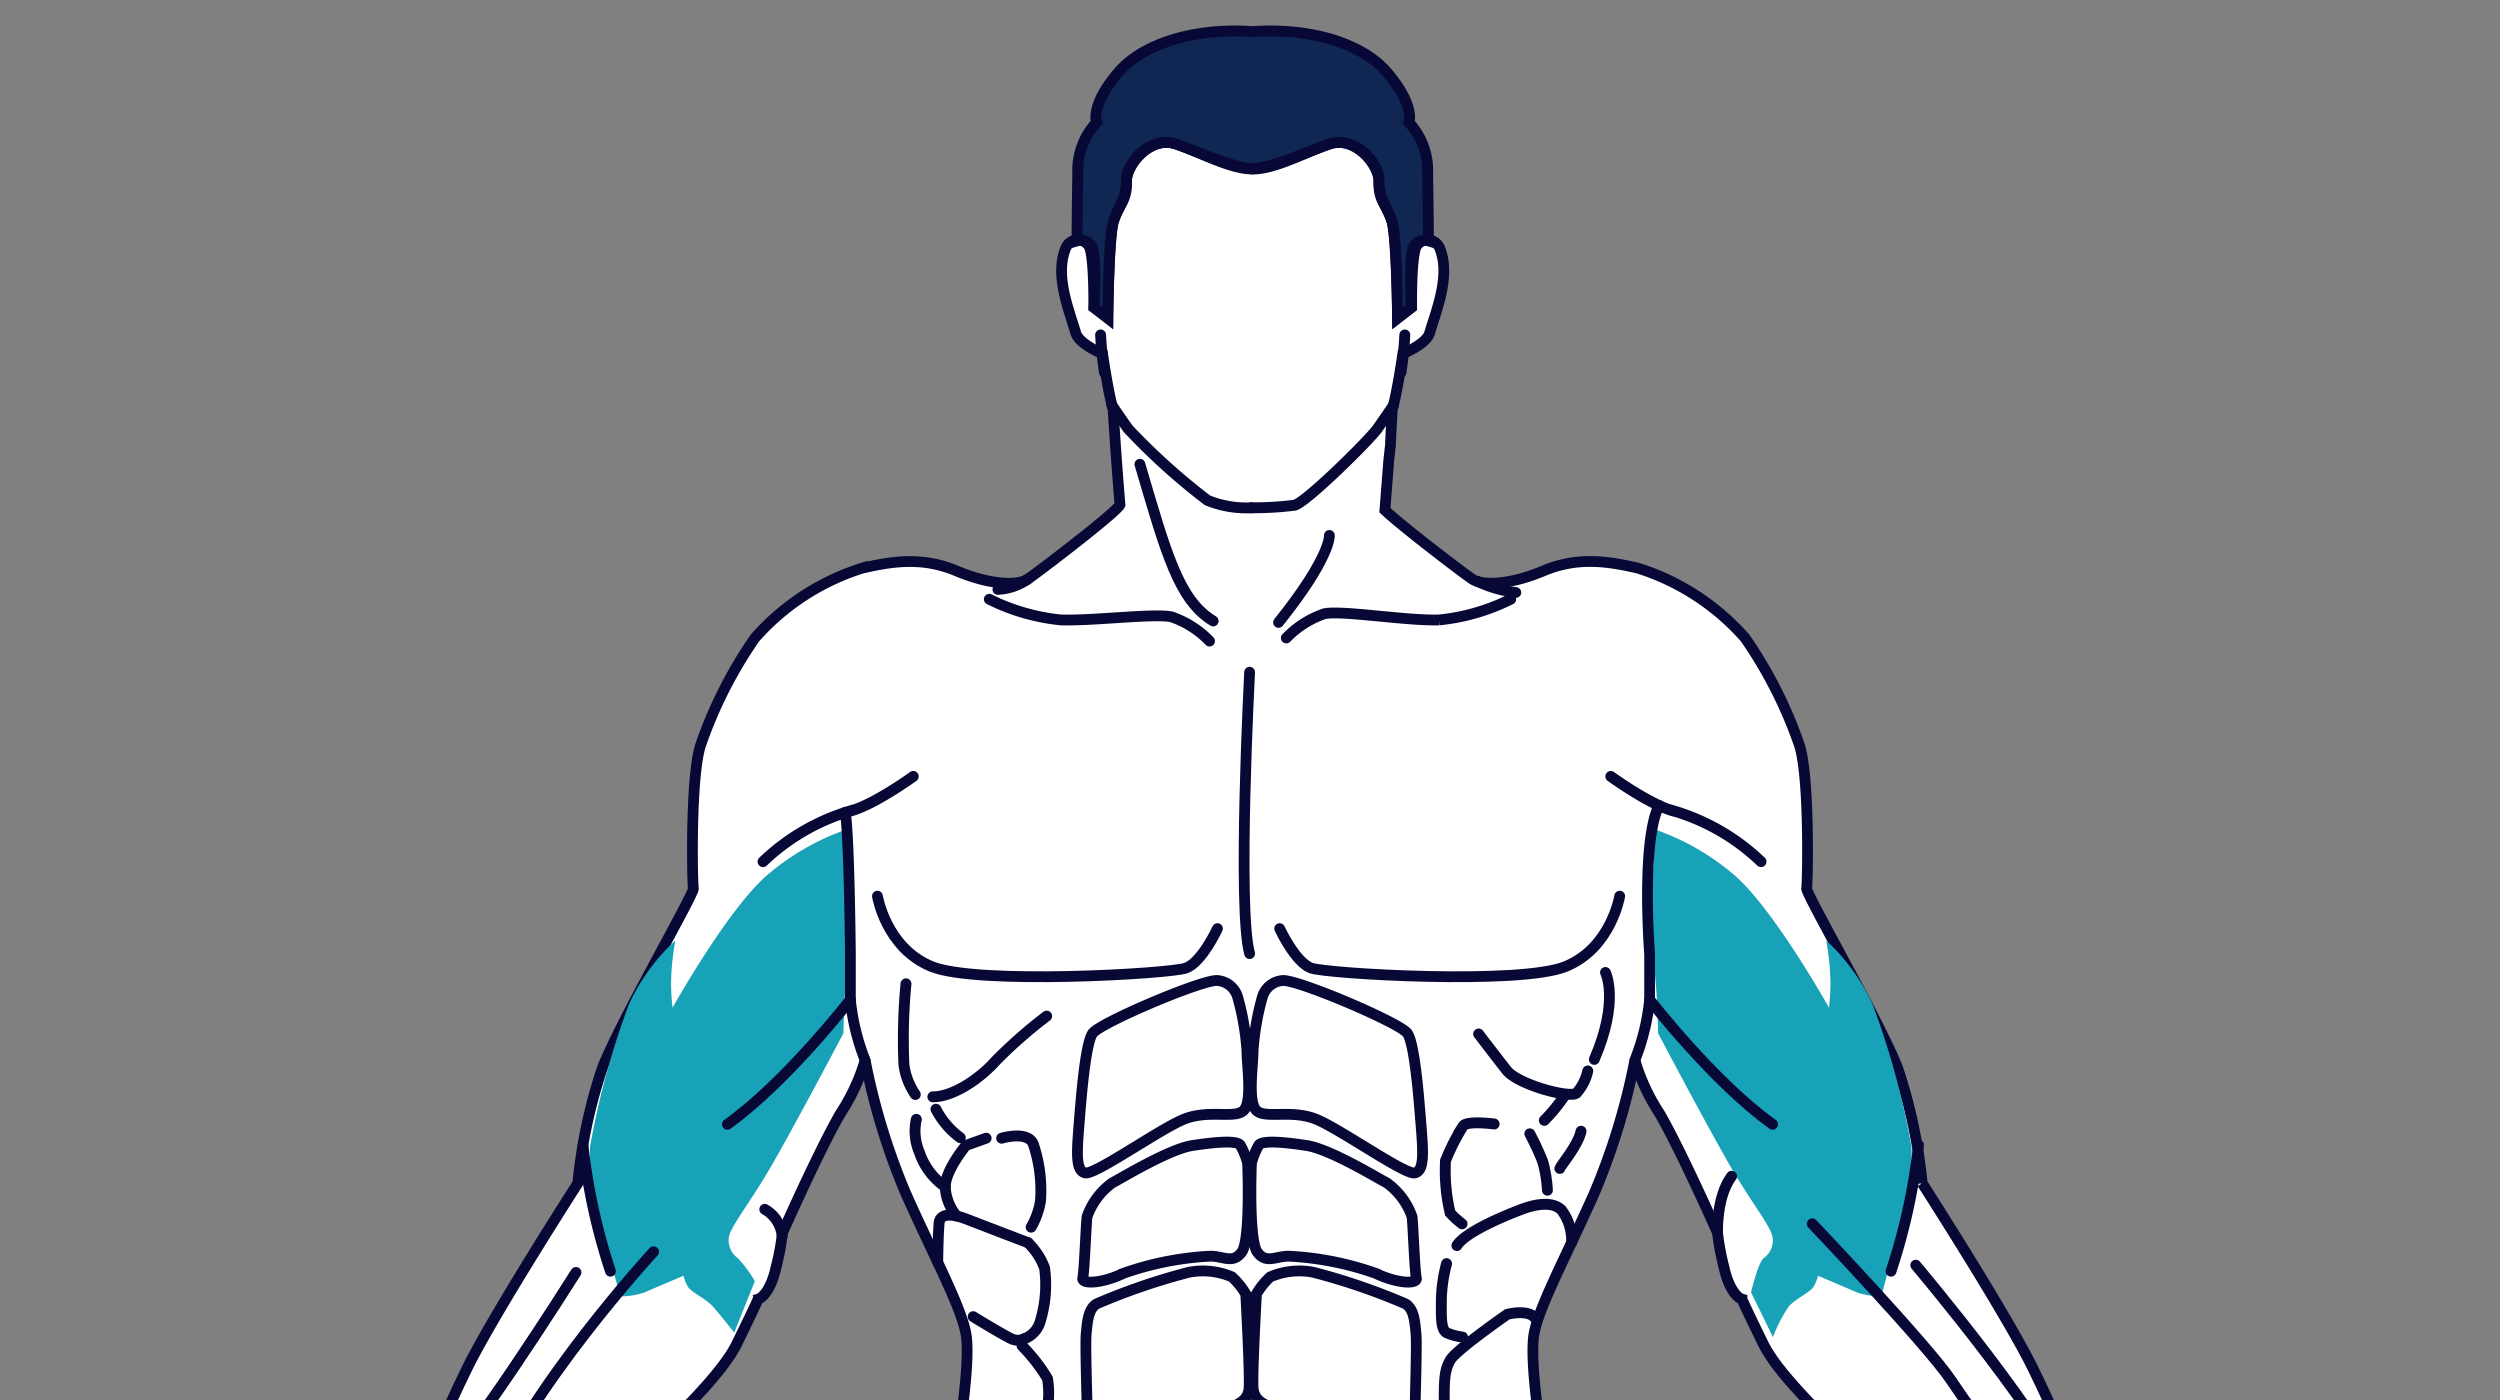<?xml version="1.0" encoding="UTF-8" standalone="no"?>
<svg
   id="Layer_1"
   data-name="Layer 1"
   width="200"
   height="112"
   viewBox="0 0 200 112"
   version="1.1"
   sodipodi:docname="Biceps.svg"
   inkscape:version="1.4 (86a8ad7, 2024-10-11)"
   xmlns:inkscape="http://www.inkscape.org/namespaces/inkscape"
   xmlns:sodipodi="http://sodipodi.sourceforge.net/DTD/sodipodi-0.dtd"
   xmlns="http://www.w3.org/2000/svg"
   xmlns:svg="http://www.w3.org/2000/svg">
  <rect x="0" y="0" width="200" height="112" fill="#808080" stroke="none"/>
  <sodipodi:namedview
     id="namedview58"
     pagecolor="#ffffff"
     bordercolor="#000000"
     borderopacity="0.25"
     inkscape:showpageshadow="2"
     inkscape:pageopacity="0.0"
     inkscape:pagecheckerboard="0"
     inkscape:deskcolor="#d1d1d1"
     inkscape:zoom="7.2053571"
     inkscape:cx="99.995043"
     inkscape:cy="56"
     inkscape:window-width="1920"
     inkscape:window-height="1009"
     inkscape:window-x="-8"
     inkscape:window-y="-8"
     inkscape:window-maximized="1"
     inkscape:current-layer="g58" />
  <defs
     id="defs1">
    <style
       id="style1">.cls-1,.cls-10,.cls-11,.cls-4,.cls-6,.cls-8,.cls-9{fill:none;}.cls-2{clip-path:url(#clip-path);}.cls-3{fill:#fff;}.cls-3,.cls-5,.cls-7{fill-rule:evenodd;}.cls-10,.cls-11,.cls-4,.cls-6,.cls-8,.cls-9{stroke:#070836;stroke-linecap:round;stroke-miterlimit:2.613;}.cls-4{stroke-width:0.862px;}.cls-5{fill:#2478ff;}.cls-6{stroke-width:0.864px;}.cls-7{fill:#0f2752;}.cls-8{stroke-width:0.871px;}.cls-9{stroke-width:0.864px;}.cls-10{stroke-width:0.871px;}.cls-11{stroke-width:0.871px;}</style>
    <clipPath
       id="clip-path">
      <rect
         class="cls-1"
         x="-1.847"
         y="-7.274"
         width="203.694"
         height="190.106"
         id="rect1" />
    </clipPath>
  </defs>
  <g
     class="cls-2"
     clip-path="url(#clip-path)"
     id="g58">
    <path
       class="cls-3"
       d="M34.388,116.129v0m131.224,0v0M89.6,40.378c-.242.586-6.573,5.414-7.374,5.949-.806.538-2.968.496-5.725-.662s-5.213-.745-7.546-.207a19.052,19.052,0,0,0-8.566,5.587,35.174,35.174,0,0,0-4.326,8.525c-.848,2.483-.678,11.091-.594,11.505s-5.852,10.677-7.294,14.401a41.747,41.747,0,0,0-1.951,9.187s-6.701,10.429-8.821,14.733c-1.341,2.723-2.411,5.247-3.015,6.734-.947,1.52-5.392,8.162-5.894,8.604-.125-.044-.182-.062-.182-.062a18.082,18.082,0,0,1-1.885.458,2.977,2.977,0,0,0-1.47.637c-.528.365-1.916,1.125-1.916,1.125s-3.391,1.253-4.165,1.495a24.18,24.18,0,0,0-4.404,3.194,12.938,12.938,0,0,1-3.822,1.935c-.871.242-2.662.29-2.855.678a3.442,3.442,0,0,0,1.016,3c.968.678,1.839,1.5,3.726.678s3.436-1.5,3.436-1.5a25.637,25.637,0,0,1-1.065,3.823c-.435.823-3.338,5.274-4.113,6.581s-3,5.081-3.146,6.388.388,1.597,1.5,1.742,2.371-1.113,2.952-2.081,5.565-8.662,5.565-8.662-6.388,11.371-6.581,12.533-.242,2.129,1.452,2.226,2.226-1.984,2.759-2.952,5.614-9.775,5.614-9.775-5.372,10.114-5.517,11.372.871,1.79,2.081,1.403,2.625-2.854,2.951-3.629,2.654-5.263,3.633-7.154v.344c-.847,2.123-2.971,6.786-2.084,7.633s2.248-1.445,3.134-2.889c.087-.142.211-.347.363-.599,1.016-1.642,3.955-6.567,5.201-8.725.25-.414,1.404-2.316,1.886-3.039.094-.141.245-.374.436-.671.655-.984,1.403-2.132,2.105-3.326.372-.632.74-1.282,1.085-1.907.123-.217.235-.421.333-.605l.037-.069c.933-1.716,1.635-3.113,1.698-3.24l.001-.001.008-.012c.096-.079,2.272-1.893,2.669-3.398q.056-.213.102-.4a75.805,75.805,0,0,1,5.363-6.38c3.987-4.138,10.857-9.932,12.553-13.408s1.696-3.559,1.696-3.559.933-.248,1.442-2.566a20.064,20.064,0,0,0,.509-2.731s2.969-6.704,4.665-9.601a15.867,15.867,0,0,0,1.951-4.221A53.486,53.486,0,0,0,72.434,95.407c2.205,4.966,4.411,9.022,4.835,11.256s-.594,8.608-1.188,12.001a30.862,30.862,0,0,1-1.298,5.224l.117,1.728c-.99,2.297-3.053,7.116-3.305,12.039-.308,6.004-3.695,16.166-4.926,22.015s-1.848,10.373-1.848,10.373h33.87s-.308-4.446-.308-5.446-.385-1.693,0-2.694A10.624,10.624,0,0,1,100,159.518a10.63,10.63,0,0,1,1.616,2.386c.385,1.001,0,1.694,0,2.694s-.308,5.446-.308,5.446h33.87s-.616-4.523-1.848-10.373-4.618-16.011-4.926-22.015c-.252-4.923-2.315-9.742-3.305-12.039l-.265-2.354s-.322-1.205-.916-4.598-1.611-9.767-1.187-12.001,2.629-6.29,4.835-11.256a53.486,53.486,0,0,0,3.223-10.594,15.864,15.864,0,0,0,1.951,4.221c1.696,2.897,4.665,9.601,4.665,9.601a20.068,20.068,0,0,0,.509,2.731c.509,2.317,1.442,2.566,1.442,2.566s0,.083,1.696,3.559,8.566,9.27,12.553,13.408a75.75,75.75,0,0,1,5.363,6.38q.047.187.102.4c.396,1.505,2.573,3.319,2.669,3.398l.008.012.001.001c.064.127.766,1.525,1.698,3.24l.037.069c.098.184.21.388.333.605.346.625.713,1.275,1.085,1.907.702,1.194,1.45,2.342,2.105,3.326.19.297.342.53.436.671.483.723,1.636,2.626,1.886,3.039,1.245,2.158,4.184,7.083,5.201,8.725.152.252.276.457.363.599.886,1.445,2.247,3.736,3.134,2.889s-1.236-5.509-2.084-7.633v-.344c.979,1.891,3.306,6.38,3.633,7.154s1.742,3.242,2.951,3.629,2.226-.145,2.081-1.403-5.517-11.372-5.517-11.372,5.082,8.807,5.614,9.775,1.065,3.049,2.759,2.952,1.645-1.065,1.452-2.226-6.581-12.533-6.581-12.533,4.984,7.694,5.565,8.662,1.839,2.226,2.952,2.081,1.645-.436,1.5-1.742-2.371-5.081-3.146-6.388-3.678-5.758-4.113-6.581a25.625,25.625,0,0,1-1.065-3.823s1.548.677,3.436,1.5,2.758,0,3.726-.678a3.442,3.442,0,0,0,1.016-3c-.193-.387-1.984-.435-2.855-.678a12.94,12.94,0,0,1-3.822-1.935,24.172,24.172,0,0,0-4.404-3.194c-.774-.242-4.166-1.495-4.166-1.495s-1.388-.76-1.916-1.125a2.977,2.977,0,0,0-1.47-.637,18.085,18.085,0,0,1-1.885-.458s-.056.018-.182.062c-.502-.441-4.948-7.084-5.894-8.604-.605-1.487-1.674-4.011-3.015-6.734-2.12-4.304-8.821-14.733-8.821-14.733a41.747,41.747,0,0,0-1.951-9.187c-1.442-3.724-7.379-13.988-7.294-14.401s.255-9.022-.594-11.505a35.174,35.174,0,0,0-4.326-8.525,19.052,19.052,0,0,0-8.566-5.587c-2.332-.538-4.789-.952-7.546.207s-4.919,1.2-5.725.662c-.694-.463-5.543-4.152-6.981-5.509l.31-3.997.132-1.173c.061-1.467.151-2.898.151-2.898.381-1.263.844-4.452.844-4.452s1.877-.751,2.145-1.663c.552-1.876,1.685-4.594.81-6.757a1.041,1.041,0,0,0-1.877-.161c-.429.804-.375,4.88-.375,4.88l-1.127.858s-.081-6.543-.457-7.777-1.084-1.608-1.031-3.056-1.939-3.755-3.923-3.112c-1.775.576-4.412,2.053-6.178,2.012-1.765.04-4.402-1.436-6.177-2.012-1.984-.644-3.977,1.663-3.923,3.112s-.656,1.823-1.032,3.056-.457,7.777-.457,7.777l-1.126-.858s.054-4.076-.376-4.88a1.041,1.041,0,0,0-1.877.161c-.875,2.163.258,4.881.81,6.757.268.912,2.145,1.663,2.145,1.663s.463,3.189.844,4.452C89.208,35.301,89.384,37.831,89.6,40.378Z"
       id="path1" />
    <path
       class="cls-4"
       d="M34.388,116.129v0m131.224,0v0M89.6,40.378c-.242.586-6.573,5.414-7.374,5.949-.806.538-2.968.496-5.725-.662s-5.213-.745-7.546-.207a19.052,19.052,0,0,0-8.566,5.587,35.174,35.174,0,0,0-4.326,8.525c-.848,2.483-.678,11.091-.594,11.505s-5.852,10.677-7.294,14.401a41.747,41.747,0,0,0-1.951,9.187s-6.701,10.429-8.821,14.733c-1.341,2.723-2.411,5.247-3.015,6.734-.947,1.52-5.392,8.162-5.894,8.604-.125-.044-.182-.062-.182-.062a18.082,18.082,0,0,1-1.885.458,2.976,2.976,0,0,0-1.47.637c-.528.365-1.916,1.125-1.916,1.125s-3.391,1.253-4.165,1.495a24.18,24.18,0,0,0-4.404,3.194,12.938,12.938,0,0,1-3.822,1.935c-.871.242-2.662.29-2.855.678a3.442,3.442,0,0,0,1.016,3c.968.678,1.839,1.5,3.726.678s3.436-1.5,3.436-1.5a25.637,25.637,0,0,1-1.065,3.823c-.435.823-3.338,5.274-4.113,6.581s-3,5.081-3.146,6.388.388,1.597,1.5,1.742,2.371-1.113,2.952-2.081,5.565-8.662,5.565-8.662-6.388,11.371-6.581,12.533-.242,2.129,1.452,2.226,2.226-1.984,2.759-2.952,5.614-9.775,5.614-9.775-5.372,10.114-5.517,11.372.871,1.79,2.081,1.403,2.625-2.854,2.951-3.629,2.654-5.263,3.633-7.154v.344c-.847,2.123-2.971,6.786-2.084,7.633s2.248-1.445,3.134-2.889c.087-.142.211-.347.363-.599,1.016-1.642,3.955-6.567,5.201-8.725.25-.414,1.404-2.316,1.886-3.039.094-.141.245-.374.436-.671.655-.984,1.403-2.132,2.105-3.326.372-.632.74-1.282,1.085-1.907.123-.217.235-.421.333-.605l.037-.069c.933-1.716,1.635-3.113,1.698-3.24l.001-.001.008-.012c.096-.079,2.272-1.893,2.669-3.398.037-.142.071-.275.102-.4a75.805,75.805,0,0,1,5.363-6.38c3.987-4.138,10.857-9.932,12.553-13.408s1.696-3.559,1.696-3.559.933-.248,1.442-2.566a20.064,20.064,0,0,0,.509-2.731s2.969-6.704,4.665-9.601a15.862,15.862,0,0,0,1.951-4.221A53.486,53.486,0,0,0,72.434,95.407c2.205,4.966,4.411,9.022,4.835,11.256s-.594,8.608-1.188,12.001a30.862,30.862,0,0,1-1.298,5.224l.117,1.728c-.99,2.297-3.053,7.116-3.305,12.039-.308,6.004-3.695,16.166-4.926,22.016s-1.848,10.373-1.848,10.373h33.87s-.308-4.446-.308-5.446-.385-1.693,0-2.694A10.621,10.621,0,0,1,100,159.518a10.63,10.63,0,0,1,1.616,2.386c.385,1.001,0,1.694,0,2.694s-.308,5.446-.308,5.446h33.87s-.616-4.523-1.848-10.373-4.618-16.011-4.926-22.016c-.252-4.923-2.315-9.741-3.305-12.039l-.265-2.354s-.322-1.205-.916-4.598-1.611-9.767-1.187-12.001,2.629-6.29,4.835-11.256a53.486,53.486,0,0,0,3.223-10.594,15.864,15.864,0,0,0,1.951,4.221c1.696,2.897,4.665,9.601,4.665,9.601a20.068,20.068,0,0,0,.509,2.731c.509,2.317,1.442,2.566,1.442,2.566s0,.083,1.696,3.559,8.566,9.27,12.553,13.408a75.767,75.767,0,0,1,5.363,6.38c.031.125.065.258.102.4.396,1.505,2.573,3.319,2.669,3.398l.008.012.001.001c.064.127.766,1.525,1.698,3.24l.037.069c.098.184.21.388.333.605.346.625.713,1.275,1.085,1.907.702,1.194,1.45,2.342,2.105,3.326.19.297.341.53.436.671.483.723,1.636,2.626,1.886,3.039,1.245,2.158,4.184,7.083,5.201,8.725.152.252.276.457.363.599.886,1.445,2.247,3.736,3.134,2.889s-1.236-5.509-2.084-7.633v-.344c.979,1.891,3.306,6.38,3.633,7.154s1.742,3.242,2.951,3.629,2.226-.145,2.081-1.403-5.517-11.372-5.517-11.372,5.082,8.807,5.614,9.775,1.065,3.049,2.759,2.952,1.645-1.065,1.452-2.226-6.581-12.533-6.581-12.533,4.984,7.694,5.565,8.662,1.839,2.226,2.952,2.081,1.645-.436,1.5-1.742-2.371-5.081-3.146-6.388-3.678-5.758-4.113-6.581a25.625,25.625,0,0,1-1.065-3.823s1.548.677,3.436,1.5,2.758,0,3.726-.678a3.442,3.442,0,0,0,1.016-3c-.193-.387-1.984-.435-2.855-.678a12.94,12.94,0,0,1-3.822-1.935,24.172,24.172,0,0,0-4.404-3.194c-.774-.242-4.166-1.495-4.166-1.495s-1.388-.76-1.916-1.125a2.975,2.975,0,0,0-1.47-.637,18.085,18.085,0,0,1-1.885-.458s-.056.018-.182.062c-.502-.441-4.948-7.084-5.894-8.604-.605-1.487-1.674-4.011-3.015-6.734-2.12-4.304-8.821-14.733-8.821-14.733a41.747,41.747,0,0,0-1.951-9.187c-1.442-3.724-7.379-13.988-7.294-14.401s.255-9.022-.594-11.505a35.174,35.174,0,0,0-4.326-8.525,19.053,19.053,0,0,0-8.566-5.587c-2.333-.538-4.789-.952-7.546.207s-4.919,1.2-5.725.662c-.694-.463-5.543-4.152-6.981-5.509l.31-3.997.132-1.173c.061-1.467.151-2.898.151-2.898.381-1.263.844-4.452.844-4.452s1.877-.751,2.145-1.663c.552-1.876,1.685-4.594.81-6.757a1.041,1.041,0,0,0-1.877-.161c-.429.804-.375,4.88-.375,4.88l-1.127.858s-.081-6.543-.457-7.777-1.084-1.608-1.031-3.056-1.939-3.755-3.923-3.112c-1.775.576-4.412,2.052-6.178,2.012-1.765.041-4.402-1.436-6.177-2.012-1.984-.644-3.977,1.663-3.923,3.112s-.656,1.823-1.032,3.056-.457,7.777-.457,7.777l-1.126-.858s.054-4.076-.376-4.88a1.041,1.041,0,0,0-1.877.161c-.875,2.163.258,4.881.81,6.757.268.912,2.145,1.663,2.145,1.663s.463,3.189.844,4.452C89.208,35.301,89.384,37.831,89.6,40.378Z"
       id="path2" />
    <path
       class="cls-5"
       d="M141.835,106.972a11.904,11.904,0,0,1,1.271-2.466c.54-.597,1.706-1.138,1.962-1.536a3.241,3.241,0,0,0,.37-.91s2.417,1.024,3.128,1.337a6.053,6.053,0,0,0,1.934.313s1.28-4.778,1.706-6.001a19.902,19.902,0,0,0,.711-5.973,63.69,63.69,0,0,0-3.128-11.434,16.111,16.111,0,0,0-3.697-5.063,20.658,20.658,0,0,1,.341,3.186,17.163,17.163,0,0,1-.114,2.19s-4.598-8.235-7.802-10.801a19.747,19.747,0,0,0-5.935-3.391s-.512-.313-.313,1.138-.257,3.612-.257,5.034.313,4.494.455,6.172.182,3.898.182,3.898,4.595,8.702,6.216,11.375,2.987,4.352,2.958,5.091a1.726,1.726,0,0,1-.711,1.507c-.455.313-1.029,2.746-1.029,2.746Z"
       id="path3"
       style="fill:#17a2b8" />
    <path
       class="cls-5"
       d="M58.737,106.606s-1.182-1.503-1.722-2.1-1.706-1.138-1.962-1.536a3.239,3.239,0,0,1-.37-.91s-2.417,1.024-3.128,1.337a6.053,6.053,0,0,1-1.934.313s-1.28-4.778-1.706-6.001a19.901,19.901,0,0,1-.711-5.973,63.7,63.7,0,0,1,3.129-11.434,16.111,16.111,0,0,1,3.697-5.063,20.664,20.664,0,0,0-.341,3.186,17.163,17.163,0,0,0,.114,2.19s4.598-8.235,7.802-10.801a19.747,19.747,0,0,1,5.935-3.391s.512-.313.313,1.138.257,3.612.257,5.034-.313,4.494-.455,6.172-.182,3.898-.182,3.898-4.595,8.702-6.216,11.375S58.268,98.39,58.296,99.13a1.726,1.726,0,0,0,.711,1.507,9.755,9.755,0,0,1,1.38,1.856Z"
       id="path4"
       style="fill:#17a2b8" />
    <path
       class="cls-6"
       d="M153.484,91.6a49.072,49.072,0,0,1-2.2,10.097"
       id="path5" />
    <path
       class="cls-7"
       d="M100.217,13.509c-1.864-.162-4.556-1.464-6.178-1.997-1.96-.644-3.917,1.448-3.918,2.896s-.614,2.038-1.036,3.272-.457,7.777-.457,7.777l-1.094-.858s.209-4.076-.189-4.88a1.051,1.051,0,0,0-1.183-.45s.005-2.446.062-5.342a5.647,5.647,0,0,1,1.498-4.13s-.539-1.341,1.762-4.022c1.945-2.267,6.039-3.576,10.733-3.246,4.694-.33,8.787.979,10.733,3.246,2.301,2.682,1.762,4.022,1.762,4.022a5.647,5.647,0,0,1,1.498,4.13c.057,2.896.062,5.342.062,5.342a1.051,1.051,0,0,0-1.182.45c-.398.804-.19,4.88-.19,4.88l-1.094.858s-.035-6.543-.457-7.777-1.035-1.823-1.036-3.272-1.958-3.54-3.918-2.896C104.773,12.045,102.081,13.348,100.217,13.509Z"
       id="path6" />
    <path
       class="cls-8"
       d="M100.217,13.509c-1.864-.162-4.556-1.464-6.178-1.997-1.96-.644-3.917,1.448-3.918,2.896s-.614,2.038-1.036,3.272-.457,7.777-.457,7.777l-1.094-.858s.209-4.076-.189-4.88a1.051,1.051,0,0,0-1.183-.45s.005-2.446.062-5.342a5.647,5.647,0,0,1,1.498-4.13s-.539-1.341,1.762-4.022c1.945-2.267,6.039-3.576,10.733-3.246,4.694-.33,8.787.979,10.733,3.246,2.301,2.682,1.762,4.022,1.762,4.022a5.647,5.647,0,0,1,1.498,4.13c.057,2.896.062,5.342.062,5.342a1.051,1.051,0,0,0-1.182.45c-.398.804-.19,4.88-.19,4.88l-1.094.858s-.035-6.543-.457-7.777-1.035-1.823-1.036-3.272-1.958-3.54-3.918-2.896C104.773,12.045,102.081,13.348,100.217,13.509Z"
       id="path7" />
    <path
       class="cls-8"
       d="M88.36,29.802a29.091,29.091,0,0,1-.311-3.006"
       id="path8" />
    <path
       class="cls-8"
       d="M100.096,40.623a8.226,8.226,0,0,1-3.499-.597A51.53,51.53,0,0,1,90.24,34.292c-.643-.912-1.286-1.863-1.286-1.863"
       id="path9" />
    <path
       class="cls-8"
       d="M112.074,29.802a29.091,29.091,0,0,0,.311-3.006"
       id="path10" />
    <path
       class="cls-8"
       d="M100.096,40.623a26.522,26.522,0,0,0,3.451-.203c.869-.145,6.003-5.216,6.646-6.128s1.286-1.863,1.286-1.863"
       id="path11" />
    <path
       class="cls-4"
       d="M69.211,84.813a17.947,17.947,0,0,1-1.18-4.843V76.328s-.077-9.195-.408-11.347"
       id="path12" />
    <path
       class="cls-6"
       d="M46.637,91.6a49.072,49.072,0,0,0,2.2,10.097"
       id="path13" />
    <path
       class="cls-6"
       d="M68.031,79.97s-5.089,6.58-9.838,9.974"
       id="path14" />
    <path
       class="cls-6"
       d="M91.192,37.14c2.094,7.129,3.116,10.884,5.863,12.538"
       id="path15" />
    <path
       class="cls-6"
       d="M96.763,51.286a7.665,7.665,0,0,0-3.048-1.94c-1.442-.29-6.217.331-8.847.248a16.47,16.47,0,0,1-5.725-1.655"
       id="path16" />
    <path
       class="cls-6"
       d="M99.034,79.846a1.838,1.838,0,0,0-1.696-1.407c-1.357,0-9.33,3.393-9.924,4.221s-.933,5.297-1.103,7.449-.254,3.559.509,3.724,5.683-3.311,7.718-4.221,4.156-.083,4.92-.745.297-3.559.297-4.801A20.812,20.812,0,0,0,99.034,79.846Z"
       id="path17" />
    <path
       class="cls-6"
       d="M99.81,93.047a5.859,5.859,0,0,0-.594-1.448c-.297-.372-1.909-.249-3.817.041s-5.81,2.69-6.404,2.98A5.619,5.619,0,0,0,86.96,97.351c-.085.786-.212,4.387-.339,4.883s1.442.496,3.265-.372a24.567,24.567,0,0,1,6.87-1.366c1.06-.041,1.866.662,2.587-.331S99.81,93.047,99.81,93.047Z"
       id="path18" />
    <path
       class="cls-6"
       d="M99.66,103.518a5.943,5.943,0,0,0-1.103-1.366,5.925,5.925,0,0,0-3.435-.372,50.398,50.398,0,0,0-7.379,2.524c-.721.414-.763,1.573-.848,2.4s.085,5.752.085,6.58.806,1.242,1.781,1.283a71.371,71.371,0,0,0,9.16-1.78c1.4-.455,1.866-.869,1.993-1.614S99.66,103.518,99.66,103.518Z"
       id="path19" />
    <path
       class="cls-4"
       d="M130.79,84.813a17.946,17.946,0,0,0,1.18-4.843V76.328s-.702-8.912.746-11.892"
       id="path20" />
    <path
       class="cls-6"
       d="M131.97,79.97s5.088,6.58,9.838,9.974"
       id="path21" />
    <path
       class="cls-9"
       d="M106.351,42.833s.156,1.688-4.068,6.961"
       id="path22" />
    <path
       class="cls-6"
       d="M102.906,51.038a7.665,7.665,0,0,1,3.048-1.94c1.442-.29,6.548.579,9.178.496a16.472,16.472,0,0,0,5.725-1.655"
       id="path23" />
    <path
       class="cls-6"
       d="M100.967,79.846a1.838,1.838,0,0,1,1.696-1.407c1.357,0,9.33,3.393,9.924,4.221s.933,5.297,1.103,7.449.255,3.559-.509,3.724-5.683-3.311-7.718-4.221-4.156-.083-4.92-.745-.297-3.559-.297-4.801A20.811,20.811,0,0,1,100.967,79.846Z"
       id="path24" />
    <path
       class="cls-6"
       d="M100.116,93.047a5.855,5.855,0,0,1,.594-1.448c.297-.372,1.909-.249,3.817.041s5.81,2.69,6.404,2.98a5.62,5.62,0,0,1,2.036,2.731c.085.786.212,4.387.339,4.883s-1.442.496-3.266-.372a24.566,24.566,0,0,0-6.87-1.366c-1.06-.041-1.866.662-2.587-.331S100.116,93.047,100.116,93.047Z"
       id="path25" />
    <path
       class="cls-6"
       d="M100.515,103.518a5.94,5.94,0,0,1,1.103-1.366,5.925,5.925,0,0,1,3.435-.372,50.391,50.391,0,0,1,7.379,2.524c.721.414.763,1.573.848,2.4s-.085,5.752-.085,6.58-.806,1.242-1.781,1.283a71.381,71.381,0,0,1-9.16-1.78c-1.399-.455-1.866-.869-1.993-1.614S100.515,103.518,100.515,103.518Z"
       id="path26" />
    <path
       class="cls-6"
       d="M99.97,53.774s-.996,18.953,0,22.513"
       id="path27" />
    <path
       class="cls-6"
       d="M82.226,46.327a4.528,4.528,0,0,1-2.394.826"
       id="path28" />
    <path
       class="cls-6"
       d="M118.237,46.531a10.248,10.248,0,0,0,3.028.869"
       id="path29" />
    <path
       class="cls-6"
       d="M128.435,77.796s1.145,2.243-.891,6.96"
       id="path30" />
    <path
       class="cls-6"
       d="M70.195,71.692s.678,4.138,4.326,5.628,19.08.582,20.354.126,2.523-3.157,2.523-3.157"
       id="path31" />
    <path
       class="cls-6"
       d="M129.576,71.692s-.679,4.138-4.326,5.628-19.08.582-20.355.126-2.523-3.157-2.523-3.157"
       id="path32" />
    <path
       class="cls-10"
       d="M83.733,81.29a37.981,37.981,0,0,0-4.056,3.559c-1.242,1.407-3.394,2.897-5.049,2.897"
       id="path33" />
    <path
       class="cls-10"
       d="M75.014,100.973s.029-2.219.112-3.13,1.325-.662,2.152-.331,4.966,1.904,4.966,1.904"
       id="path34" />
    <path
       class="cls-10"
       d="M76.529,97.279a3.874,3.874,0,0,1-.907-2.333c0-1.324,1.655-3.311,1.655-3.311l1.614-.579"
       id="path35" />
    <path
       class="cls-10"
       d="M74.877,88.739a6.57,6.57,0,0,0,1.945,2.276"
       id="path36" />
    <path
       class="cls-10"
       d="M80.133,91.056s2.069-.621,2.525.455a11.62,11.62,0,0,1,.579,4.593,6.259,6.259,0,0,1-.745,2.069"
       id="path37" />
    <path
       class="cls-10"
       d="M82.243,99.416a5.507,5.507,0,0,1,1.324,2.028,10.072,10.072,0,0,1-.372,4.345,2.074,2.074,0,0,1-1.283,1.324"
       id="path38" />
    <path
       class="cls-10"
       d="M77.857,105.334s2.69,1.655,3.187,1.821a1.148,1.148,0,0,0,.869-.041"
       id="path39" />
    <path
       class="cls-10"
       d="M81.767,107.672a13.902,13.902,0,0,1,2.028,2.607,6.868,6.868,0,0,1-.373,3.683c-.414,1.034-1.076,1.242-1.407,1.242s-1.49-.207-1.49-.207"
       id="path40" />
    <path
       class="cls-10"
       d="M118.951,114.252a9.717,9.717,0,0,1-2.173.579c-.786.041-1.242-.579-1.242-2.483s0-2.731.497-3.559,4.552-3.642,4.552-3.642,1.884-.496,2.318.455"
       id="path41" />
    <path
       class="cls-10"
       d="M125.73,99.394a4.053,4.053,0,0,0-.819-2.606c-.869-.828-2.524-.29-3.186-.041s-4.428,1.697-5.173,2.897"
       id="path42" />
    <path
       class="cls-10"
       d="M115.724,101.092a12.374,12.374,0,0,0-.414,2.814c0,1.324-.083,2.483.455,2.731a4.83,4.83,0,0,0,1.242.331"
       id="path43" />
    <path
       class="cls-10"
       d="M119.531,89.918s-2.193-.29-2.483.166a17.385,17.385,0,0,0-1.407,2.773,14.701,14.701,0,0,0,.372,4.18,7.148,7.148,0,0,0,.952.869"
       id="path44" />
    <path
       class="cls-10"
       d="M122.387,90.705a22.197,22.197,0,0,1,1.035,2.235,10.764,10.764,0,0,1,.372,2.276"
       id="path45" />
    <path
       class="cls-10"
       d="M124.787,93.478c.041-.207,1.448-1.821,1.697-2.98"
       id="path46" />
    <path
       class="cls-10"
       d="M125.201,87.601a13.303,13.303,0,0,1-1.655,2.028"
       id="path47" />
    <path
       class="cls-10"
       d="M118.29,82.718s1.324,1.738,2.235,2.897,5.008,2.255,5.587,1.842a3.91,3.91,0,0,0,.91-1.78"
       id="path48" />
    <path
       class="cls-10"
       d="M72.479,78.704a46.649,46.649,0,0,0-.166,6.456,5.443,5.443,0,0,0,.911,2.4"
       id="path49" />
    <path
       class="cls-10"
       d="M73.307,89.546a4.325,4.325,0,0,0,.248,2.649,5.455,5.455,0,0,0,2.067,2.752"
       id="path50" />
    <path
       class="cls-10"
       d="M52.285,100.14S42.27,110.983,38.628,119.922"
       id="path51" />
    <path
       class="cls-10"
       d="M46.077,101.796s-9.418,14.981-11.744,16.305"
       id="path52" />
    <path
       class="cls-10"
       d="M144.985,97.906s9.27,9.766,11.091,12.498,6.704,9.353,6.704,9.353"
       id="path53" />
    <path
       class="cls-10"
       d="M153.262,101.216S164.405,114.4,166.158,119.697"
       id="path54" />
    <path
       class="cls-10"
       d="M137.405,98.635s-.118-2.881,1.124-4.537"
       id="path55" />
    <path
       class="cls-10"
       d="M62.572,98.861a2.759,2.759,0,0,0-1.388-2.114"
       id="path56" />
    <path
       class="cls-11"
       d="M73.061,62.113s-3.318,2.414-5.24,2.823A17.145,17.145,0,0,0,61.044,68.93"
       id="path57" />
    <path
       class="cls-11"
       d="M128.864,62.113s3.318,2.414,5.24,2.823a17.14,17.14,0,0,1,6.777,3.994"
       id="path58" />
  </g>
</svg>
